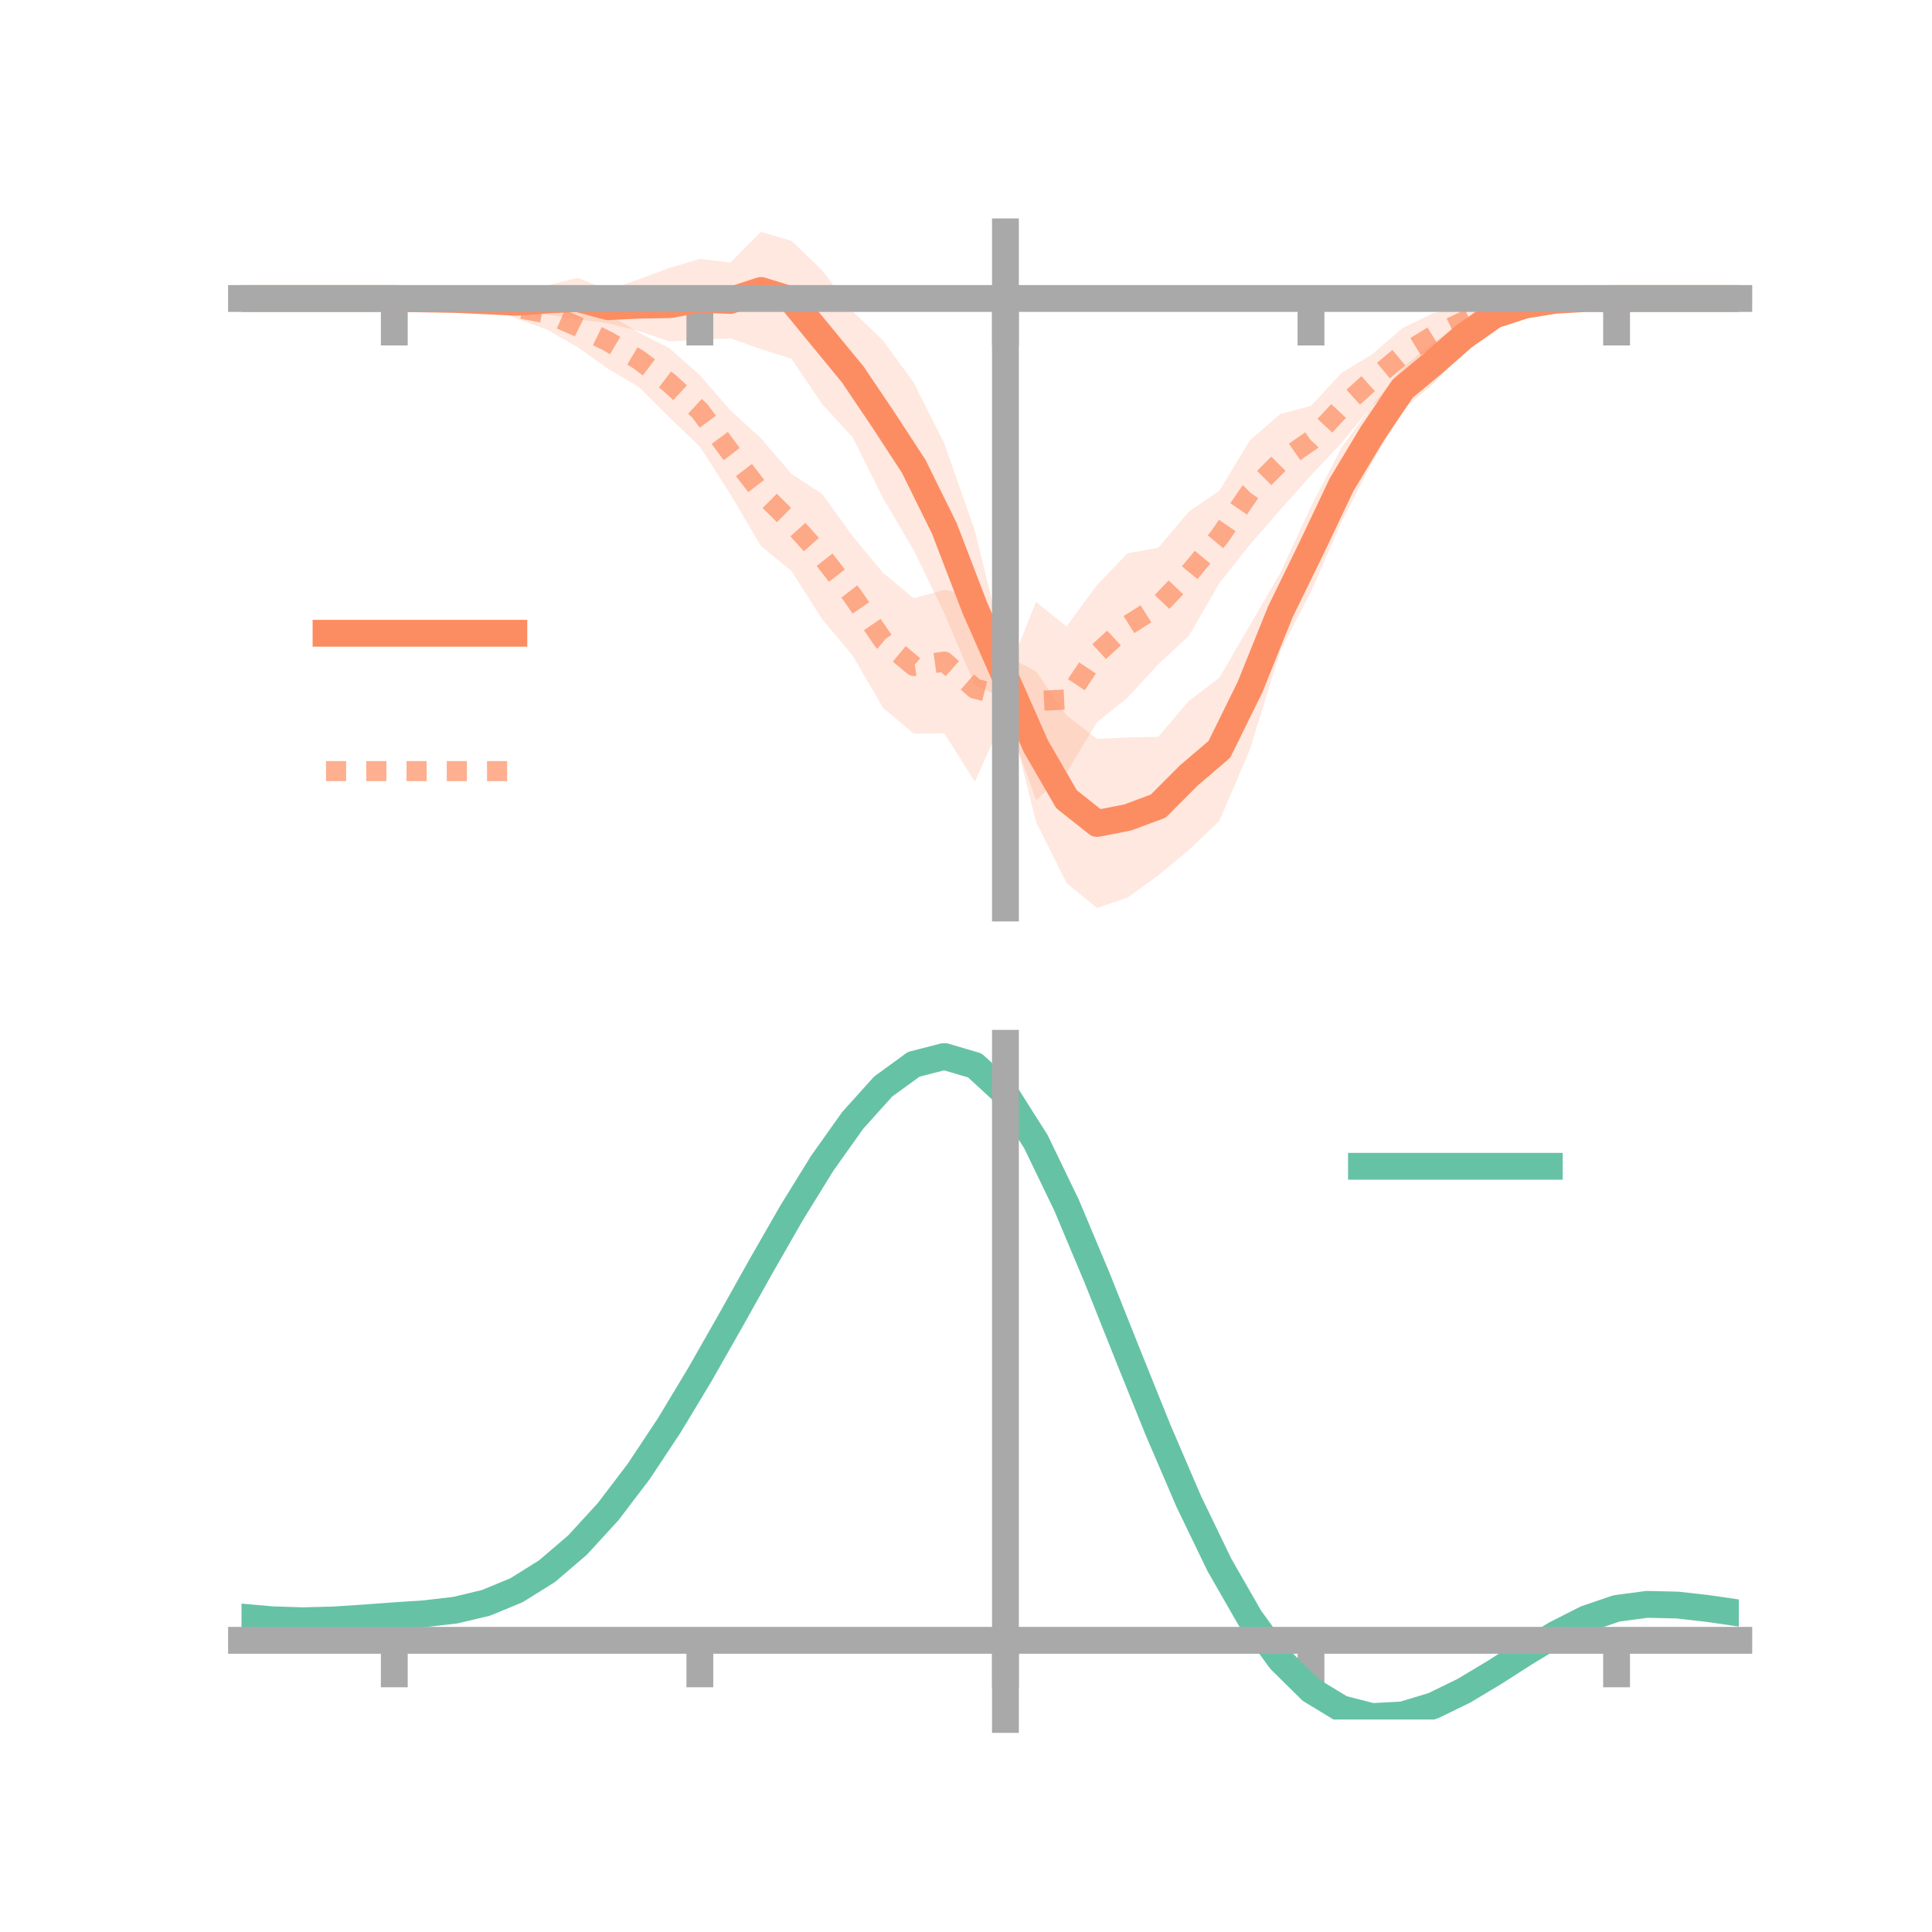 <?xml version="1.0" encoding="utf-8" standalone="no"?>
<!DOCTYPE svg PUBLIC "-//W3C//DTD SVG 1.1//EN"
  "http://www.w3.org/Graphics/SVG/1.1/DTD/svg11.dtd">
<!-- Created with matplotlib (https://matplotlib.org/) -->
<svg height="144pt" version="1.1" viewBox="0 0 144 144" width="144pt" xmlns="http://www.w3.org/2000/svg" xmlns:xlink="http://www.w3.org/1999/xlink">
 <defs>
  <style type="text/css">*{stroke-linecap:butt;stroke-linejoin:round;}</style>
 </defs>
 <g id="figure_1">
  <g id="patch_1">
   <path d="M 0 144 
L 144 144 
L 144 0 
L 0 0 
z
" style="fill:none;"/>
  </g>
  <g id="axes_1">
   <g id="patch_2">
    <path d="M 18 67.68 
L 129.6 67.68 
L 129.6 17.28 
L 18 17.28 
z
" style="fill:none;"/>
   </g>
   <g id="PolyCollection_1">
    <path clip-path="url(#p0a7767c49c)" d="M 18 22.248 
L 18 22.248 
L 20.278 22.248 
L 22.555 22.248 
L 24.833 22.248 
L 27.11 22.248 
L 29.388 22.248 
L 31.665 22.162 
L 33.943 22.083 
L 36.22 21.868 
L 38.498 21.706 
L 40.776 21.278 
L 43.053 20.711 
L 45.331 21.619 
L 47.608 20.819 
L 49.886 19.971 
L 52.163 19.297 
L 54.441 19.57 
L 56.718 17.28 
L 58.996 17.96 
L 61.273 20.143 
L 63.551 23.203 
L 65.829 25.401 
L 68.106 28.522 
L 70.384 33.059 
L 72.661 39.548 
L 74.939 48.867 
L 77.216 50.032 
L 79.494 53.327 
L 81.771 55.071 
L 84.049 54.967 
L 86.327 54.917 
L 88.604 52.244 
L 90.882 50.52 
L 93.159 46.607 
L 95.437 42.681 
L 97.714 37.758 
L 99.992 33.357 
L 102.269 30.223 
L 104.547 27.395 
L 106.824 25.543 
L 109.102 23.917 
L 111.38 22.625 
L 113.657 22.21 
L 115.935 22.133 
L 118.212 22.132 
L 120.49 22.248 
L 122.767 22.248 
L 125.045 22.248 
L 127.322 22.248 
L 129.6 22.248 
L 129.6 22.248 
L 129.6 22.248 
L 127.322 22.248 
L 125.045 22.248 
L 122.767 22.248 
L 120.49 22.248 
L 118.212 22.369 
L 115.935 22.622 
L 113.657 23.27 
L 111.38 24.349 
L 109.102 26.244 
L 106.824 28.608 
L 104.547 30.539 
L 102.269 34.467 
L 99.992 38.894 
L 97.714 44.102 
L 95.437 48.493 
L 93.159 55.865 
L 90.882 61.192 
L 88.604 63.358 
L 86.327 65.251 
L 84.049 66.892 
L 81.771 67.68 
L 79.494 65.814 
L 77.216 61.238 
L 74.939 52.107 
L 72.661 51.074 
L 70.384 45.703 
L 68.106 41.003 
L 65.829 37.145 
L 63.551 32.591 
L 61.273 30.112 
L 58.996 26.744 
L 56.718 26.019 
L 54.441 25.218 
L 52.163 25.322 
L 49.886 25.445 
L 47.608 24.672 
L 45.331 24.098 
L 43.053 23.795 
L 40.776 23.443 
L 38.498 23.361 
L 36.22 22.974 
L 33.943 22.554 
L 31.665 22.397 
L 29.388 22.248 
L 27.11 22.248 
L 24.833 22.248 
L 22.555 22.248 
L 20.278 22.248 
L 18 22.248 
z
" style="fill:#fc8d62;fill-opacity:0.2;"/>
   </g>
   <g id="PolyCollection_2">
    <path clip-path="url(#p0a7767c49c)" d="M 18 22.248 
L 18 22.248 
L 20.278 22.248 
L 22.555 22.248 
L 24.833 22.248 
L 27.11 22.248 
L 29.388 22.248 
L 31.665 22.152 
L 33.943 22.026 
L 36.22 21.905 
L 38.498 22.153 
L 40.776 22.142 
L 43.053 22.801 
L 45.331 23.41 
L 47.608 24.789 
L 49.886 25.955 
L 52.163 27.959 
L 54.441 30.593 
L 56.718 32.673 
L 58.996 35.33 
L 61.273 36.813 
L 63.551 39.964 
L 65.829 42.705 
L 68.106 44.587 
L 70.384 43.966 
L 72.661 44.393 
L 74.939 50.586 
L 77.216 44.863 
L 79.494 46.696 
L 81.771 43.6 
L 84.049 41.24 
L 86.327 40.828 
L 88.604 38.135 
L 90.882 36.583 
L 93.159 32.817 
L 95.437 30.847 
L 97.714 30.253 
L 99.992 27.79 
L 102.269 26.411 
L 104.547 24.445 
L 106.824 23.344 
L 109.102 22.843 
L 111.38 22.168 
L 113.657 22.287 
L 115.935 22.04 
L 118.212 22.126 
L 120.49 22.248 
L 122.767 22.248 
L 125.045 22.248 
L 127.322 22.248 
L 129.6 22.248 
L 129.6 22.248 
L 129.6 22.248 
L 127.322 22.248 
L 125.045 22.248 
L 122.767 22.248 
L 120.49 22.248 
L 118.212 22.384 
L 115.935 22.68 
L 113.657 23.283 
L 111.38 23.74 
L 109.102 25.078 
L 106.824 26.717 
L 104.547 28.402 
L 102.269 30.243 
L 99.992 33.007 
L 97.714 35.428 
L 95.437 37.979 
L 93.159 40.592 
L 90.882 43.474 
L 88.604 47.403 
L 86.327 49.512 
L 84.049 51.989 
L 81.771 53.82 
L 79.494 57.57 
L 77.216 59.636 
L 74.939 53.211 
L 72.661 58.262 
L 70.384 54.659 
L 68.106 54.684 
L 65.829 52.768 
L 63.551 48.864 
L 61.273 46.144 
L 58.996 42.56 
L 56.718 40.702 
L 54.441 36.841 
L 52.163 33.289 
L 49.886 31.111 
L 47.608 28.836 
L 45.331 27.492 
L 43.053 25.875 
L 40.776 24.573 
L 38.498 23.737 
L 36.22 22.846 
L 33.943 22.666 
L 31.665 22.391 
L 29.388 22.248 
L 27.11 22.248 
L 24.833 22.248 
L 22.555 22.248 
L 20.278 22.248 
L 18 22.248 
z
" style="fill:#fc8d62;fill-opacity:0.2;"/>
   </g>
   <g id="matplotlib.axis_1">
    <g id="xtick_1">
     <g id="line2d_1">
      <defs>
       <path d="M 0 0 
L 0 3.5 
" id="m60346f60a0" style="stroke:#a9a9a9;stroke-width:2;"/>
      </defs>
      <g>
       <use style="fill:#a9a9a9;stroke:#a9a9a9;stroke-width:2;" x="29.388" xlink:href="#m60346f60a0" y="22.248"/>
      </g>
     </g>
    </g>
    <g id="xtick_2">
     <g id="line2d_2">
      <g>
       <use style="fill:#a9a9a9;stroke:#a9a9a9;stroke-width:2;" x="52.163" xlink:href="#m60346f60a0" y="22.248"/>
      </g>
     </g>
    </g>
    <g id="xtick_3">
     <g id="line2d_3">
      <g>
       <use style="fill:#a9a9a9;stroke:#a9a9a9;stroke-width:2;" x="74.939" xlink:href="#m60346f60a0" y="22.248"/>
      </g>
     </g>
    </g>
    <g id="xtick_4">
     <g id="line2d_4">
      <g>
       <use style="fill:#a9a9a9;stroke:#a9a9a9;stroke-width:2;" x="97.714" xlink:href="#m60346f60a0" y="22.248"/>
      </g>
     </g>
    </g>
    <g id="xtick_5">
     <g id="line2d_5">
      <g>
       <use style="fill:#a9a9a9;stroke:#a9a9a9;stroke-width:2;" x="120.49" xlink:href="#m60346f60a0" y="22.248"/>
      </g>
     </g>
    </g>
   </g>
   <g id="matplotlib.axis_2"/>
   <g id="line2d_6">
    <path clip-path="url(#p0a7767c49c)" d="M 18 22.248 
L 20.278 22.248 
L 22.555 22.248 
L 24.833 22.248 
L 27.11 22.248 
L 29.388 22.248 
L 31.665 22.28 
L 33.943 22.318 
L 36.22 22.421 
L 38.498 22.533 
L 40.776 22.36 
L 43.053 22.253 
L 45.331 22.858 
L 47.608 22.746 
L 49.886 22.708 
L 52.163 22.309 
L 54.441 22.394 
L 56.718 21.649 
L 58.996 22.352 
L 61.273 25.128 
L 63.551 27.897 
L 65.829 31.273 
L 68.106 34.763 
L 70.384 39.381 
L 72.661 45.311 
L 74.939 50.487 
L 77.216 55.635 
L 79.494 59.571 
L 81.771 61.376 
L 84.049 60.93 
L 86.327 60.084 
L 88.604 57.801 
L 90.882 55.856 
L 93.159 51.236 
L 95.437 45.587 
L 97.714 40.93 
L 99.992 36.126 
L 102.269 32.345 
L 104.547 28.967 
L 106.824 27.076 
L 109.102 25.08 
L 111.38 23.487 
L 113.657 22.74 
L 115.935 22.377 
L 118.212 22.251 
L 120.49 22.248 
L 122.767 22.248 
L 125.045 22.248 
L 127.322 22.248 
L 129.6 22.248 
" style="fill:none;stroke:#fc8d62;stroke-linecap:square;stroke-width:2;"/>
   </g>
   <g id="line2d_7">
    <path clip-path="url(#p0a7767c49c)" d="M 18 22.248 
L 20.278 22.248 
L 22.555 22.248 
L 24.833 22.248 
L 27.11 22.248 
L 29.388 22.248 
L 31.665 22.271 
L 33.943 22.346 
L 36.22 22.376 
L 38.498 22.945 
L 40.776 23.358 
L 43.053 24.338 
L 45.331 25.451 
L 47.608 26.812 
L 49.886 28.533 
L 52.163 30.624 
L 54.441 33.717 
L 56.718 36.687 
L 58.996 38.945 
L 61.273 41.478 
L 63.551 44.414 
L 65.829 47.737 
L 68.106 49.636 
L 70.384 49.313 
L 72.661 51.327 
L 74.939 51.898 
L 77.216 52.25 
L 79.494 52.133 
L 81.771 48.71 
L 84.049 46.615 
L 86.327 45.17 
L 88.604 42.769 
L 90.882 40.029 
L 93.159 36.704 
L 95.437 34.413 
L 97.714 32.84 
L 99.992 30.398 
L 102.269 28.327 
L 104.547 26.423 
L 106.824 25.031 
L 109.102 23.96 
L 111.38 22.954 
L 113.657 22.785 
L 115.935 22.36 
L 118.212 22.255 
L 120.49 22.248 
L 122.767 22.248 
L 125.045 22.248 
L 127.322 22.248 
L 129.6 22.248 
" style="fill:none;stroke:#fc8d62;stroke-dasharray:1.5,1.5;stroke-dashoffset:0;stroke-opacity:0.7;stroke-width:1.5;"/>
   </g>
   <g id="patch_3">
    <path d="M 74.939 67.68 
L 74.939 17.28 
" style="fill:none;stroke:#a9a9a9;stroke-linecap:square;stroke-linejoin:miter;stroke-width:2;"/>
   </g>
   <g id="patch_4">
    <path d="M 129.6 67.68 
L 129.6 17.28 
" style="fill:none;"/>
   </g>
   <g id="patch_5">
    <path d="M 18 22.248 
L 129.6 22.248 
" style="fill:none;stroke:#a9a9a9;stroke-linecap:square;stroke-linejoin:miter;stroke-width:2;"/>
   </g>
   <g id="patch_6">
    <path d="M 18 17.28 
L 129.6 17.28 
" style="fill:none;"/>
   </g>
   <g id="legend_1">
    <g id="line2d_8">
     <path d="M 24.3 47.2 
L 38.3 47.2 
" style="fill:none;stroke:#fc8d62;stroke-linecap:square;stroke-width:2;"/>
    </g>
    <g id="line2d_9"/>
    <g id="text_1">
     <!--   -->
     <g transform="translate(43.9 49.65)scale(0.07 -0.07)">
      <defs>
       <path id="DejaVuSans-32"/>
      </defs>
      <use xlink:href="#DejaVuSans-32"/>
     </g>
    </g>
    <g id="line2d_10">
     <path d="M 24.3 57.474 
L 38.3 57.474 
" style="fill:none;stroke:#fc8d62;stroke-dasharray:1.5,1.5;stroke-dashoffset:0;stroke-opacity:0.7;stroke-width:1.5;"/>
    </g>
    <g id="line2d_11"/>
    <g id="text_2">
     <!--   -->
     <g transform="translate(43.9 59.924)scale(0.07 -0.07)">
      <use xlink:href="#DejaVuSans-32"/>
     </g>
    </g>
   </g>
  </g>
  <g id="axes_2">
   <g id="patch_7">
    <path d="M 18 128.16 
L 129.6 128.16 
L 129.6 77.76 
L 18 77.76 
z
" style="fill:none;"/>
   </g>
   <g id="PolyCollection_3">
    <path clip-path="url(#pbee23b95df)" d="M 18 120.567 
L 18 120.484 
L 20.278 120.697 
L 22.555 120.77 
L 24.833 120.707 
L 27.11 120.551 
L 29.388 120.374 
L 31.665 120.218 
L 33.943 119.945 
L 36.22 119.396 
L 38.498 118.445 
L 40.776 116.999 
L 43.053 115.009 
L 45.331 112.465 
L 47.608 109.398 
L 49.886 105.877 
L 52.163 102.002 
L 54.441 97.903 
L 56.718 93.734 
L 58.996 89.67 
L 61.273 85.9 
L 63.551 82.623 
L 65.829 80.041 
L 68.106 78.355 
L 70.384 77.76 
L 72.661 78.443 
L 74.939 80.57 
L 77.216 84.221 
L 79.494 89.017 
L 81.771 94.521 
L 84.049 100.325 
L 86.327 106.071 
L 88.604 111.46 
L 90.882 116.257 
L 93.159 120.294 
L 95.437 123.468 
L 97.714 125.741 
L 99.992 127.134 
L 102.269 127.72 
L 104.547 127.607 
L 106.824 126.931 
L 109.102 125.842 
L 111.38 124.5 
L 113.657 123.069 
L 115.935 121.707 
L 118.212 120.566 
L 120.49 119.796 
L 122.767 119.496 
L 125.045 119.556 
L 127.322 119.825 
L 129.6 120.17 
L 129.6 120.279 
L 129.6 120.279 
L 127.322 119.959 
L 125.045 119.709 
L 122.767 119.659 
L 120.49 119.966 
L 118.212 120.748 
L 115.935 121.921 
L 113.657 123.332 
L 111.38 124.818 
L 109.102 126.208 
L 106.824 127.335 
L 104.547 128.036 
L 102.269 128.16 
L 99.992 127.583 
L 97.714 126.21 
L 95.437 123.988 
L 93.159 120.905 
L 90.882 116.998 
L 88.604 112.361 
L 86.327 107.152 
L 84.049 101.592 
L 81.771 95.97 
L 79.494 90.634 
L 77.216 85.981 
L 74.939 82.439 
L 72.661 80.381 
L 70.384 79.723 
L 68.106 80.298 
L 65.829 81.922 
L 63.551 84.402 
L 61.273 87.543 
L 58.996 91.15 
L 56.718 95.03 
L 54.441 99.005 
L 52.163 102.909 
L 49.886 106.596 
L 47.608 109.946 
L 45.331 112.866 
L 43.053 115.297 
L 40.776 117.209 
L 38.498 118.61 
L 36.22 119.539 
L 33.943 120.076 
L 31.665 120.338 
L 29.388 120.482 
L 27.11 120.643 
L 24.833 120.78 
L 22.555 120.83 
L 20.278 120.76 
L 18 120.567 
z
" style="fill:#66c2a5;fill-opacity:0.2;"/>
   </g>
   <g id="matplotlib.axis_3">
    <g id="xtick_6">
     <g id="line2d_12">
      <g>
       <use style="fill:#a9a9a9;stroke:#a9a9a9;stroke-width:2;" x="29.388" xlink:href="#m60346f60a0" y="122.26"/>
      </g>
     </g>
    </g>
    <g id="xtick_7">
     <g id="line2d_13">
      <g>
       <use style="fill:#a9a9a9;stroke:#a9a9a9;stroke-width:2;" x="52.163" xlink:href="#m60346f60a0" y="122.26"/>
      </g>
     </g>
    </g>
    <g id="xtick_8">
     <g id="line2d_14">
      <g>
       <use style="fill:#a9a9a9;stroke:#a9a9a9;stroke-width:2;" x="74.939" xlink:href="#m60346f60a0" y="122.26"/>
      </g>
     </g>
    </g>
    <g id="xtick_9">
     <g id="line2d_15">
      <g>
       <use style="fill:#a9a9a9;stroke:#a9a9a9;stroke-width:2;" x="97.714" xlink:href="#m60346f60a0" y="122.26"/>
      </g>
     </g>
    </g>
    <g id="xtick_10">
     <g id="line2d_16">
      <g>
       <use style="fill:#a9a9a9;stroke:#a9a9a9;stroke-width:2;" x="120.49" xlink:href="#m60346f60a0" y="122.26"/>
      </g>
     </g>
    </g>
   </g>
   <g id="matplotlib.axis_4"/>
   <g id="line2d_17">
    <path clip-path="url(#pbee23b95df)" d="M 18 120.526 
L 20.278 120.728 
L 22.555 120.8 
L 24.833 120.744 
L 27.11 120.597 
L 29.388 120.428 
L 31.665 120.278 
L 33.943 120.011 
L 36.22 119.468 
L 38.498 118.527 
L 40.776 117.104 
L 43.053 115.153 
L 45.331 112.665 
L 47.608 109.672 
L 49.886 106.236 
L 52.163 102.455 
L 54.441 98.454 
L 56.718 94.382 
L 58.996 90.41 
L 61.273 86.722 
L 63.551 83.513 
L 65.829 80.981 
L 68.106 79.326 
L 70.384 78.741 
L 72.661 79.412 
L 74.939 81.505 
L 77.216 85.101 
L 79.494 89.825 
L 81.771 95.245 
L 84.049 100.958 
L 86.327 106.611 
L 88.604 111.911 
L 90.882 116.628 
L 93.159 120.599 
L 95.437 123.728 
L 97.714 125.976 
L 99.992 127.359 
L 102.269 127.94 
L 104.547 127.821 
L 106.824 127.133 
L 109.102 126.025 
L 111.38 124.659 
L 113.657 123.201 
L 115.935 121.814 
L 118.212 120.657 
L 120.49 119.881 
L 122.767 119.578 
L 125.045 119.633 
L 127.322 119.892 
L 129.6 120.224 
" style="fill:none;stroke:#66c2a5;stroke-linecap:square;stroke-width:2;"/>
   </g>
   <g id="patch_8">
    <path d="M 74.939 128.16 
L 74.939 77.76 
" style="fill:none;stroke:#a9a9a9;stroke-linecap:square;stroke-linejoin:miter;stroke-width:2;"/>
   </g>
   <g id="patch_9">
    <path d="M 129.6 128.16 
L 129.6 77.76 
" style="fill:none;"/>
   </g>
   <g id="patch_10">
    <path d="M 18 122.26 
L 129.6 122.26 
" style="fill:none;stroke:#a9a9a9;stroke-linecap:square;stroke-linejoin:miter;stroke-width:2;"/>
   </g>
   <g id="patch_11">
    <path d="M 18 77.76 
L 129.6 77.76 
" style="fill:none;"/>
   </g>
   <g id="legend_2">
    <g id="line2d_18">
     <path d="M 101.475 86.929 
L 115.475 86.929 
" style="fill:none;stroke:#66c2a5;stroke-linecap:square;stroke-width:2;"/>
    </g>
    <g id="line2d_19"/>
    <g id="text_3">
     <!--   -->
     <g transform="translate(121.075 89.379)scale(0.07 -0.07)">
      <use xlink:href="#DejaVuSans-32"/>
     </g>
    </g>
   </g>
  </g>
 </g>
 <defs>
  <clipPath id="p0a7767c49c">
   <rect height="50.4" width="111.6" x="18" y="17.28"/>
  </clipPath>
  <clipPath id="pbee23b95df">
   <rect height="50.4" width="111.6" x="18" y="77.76"/>
  </clipPath>
 </defs>
</svg>
